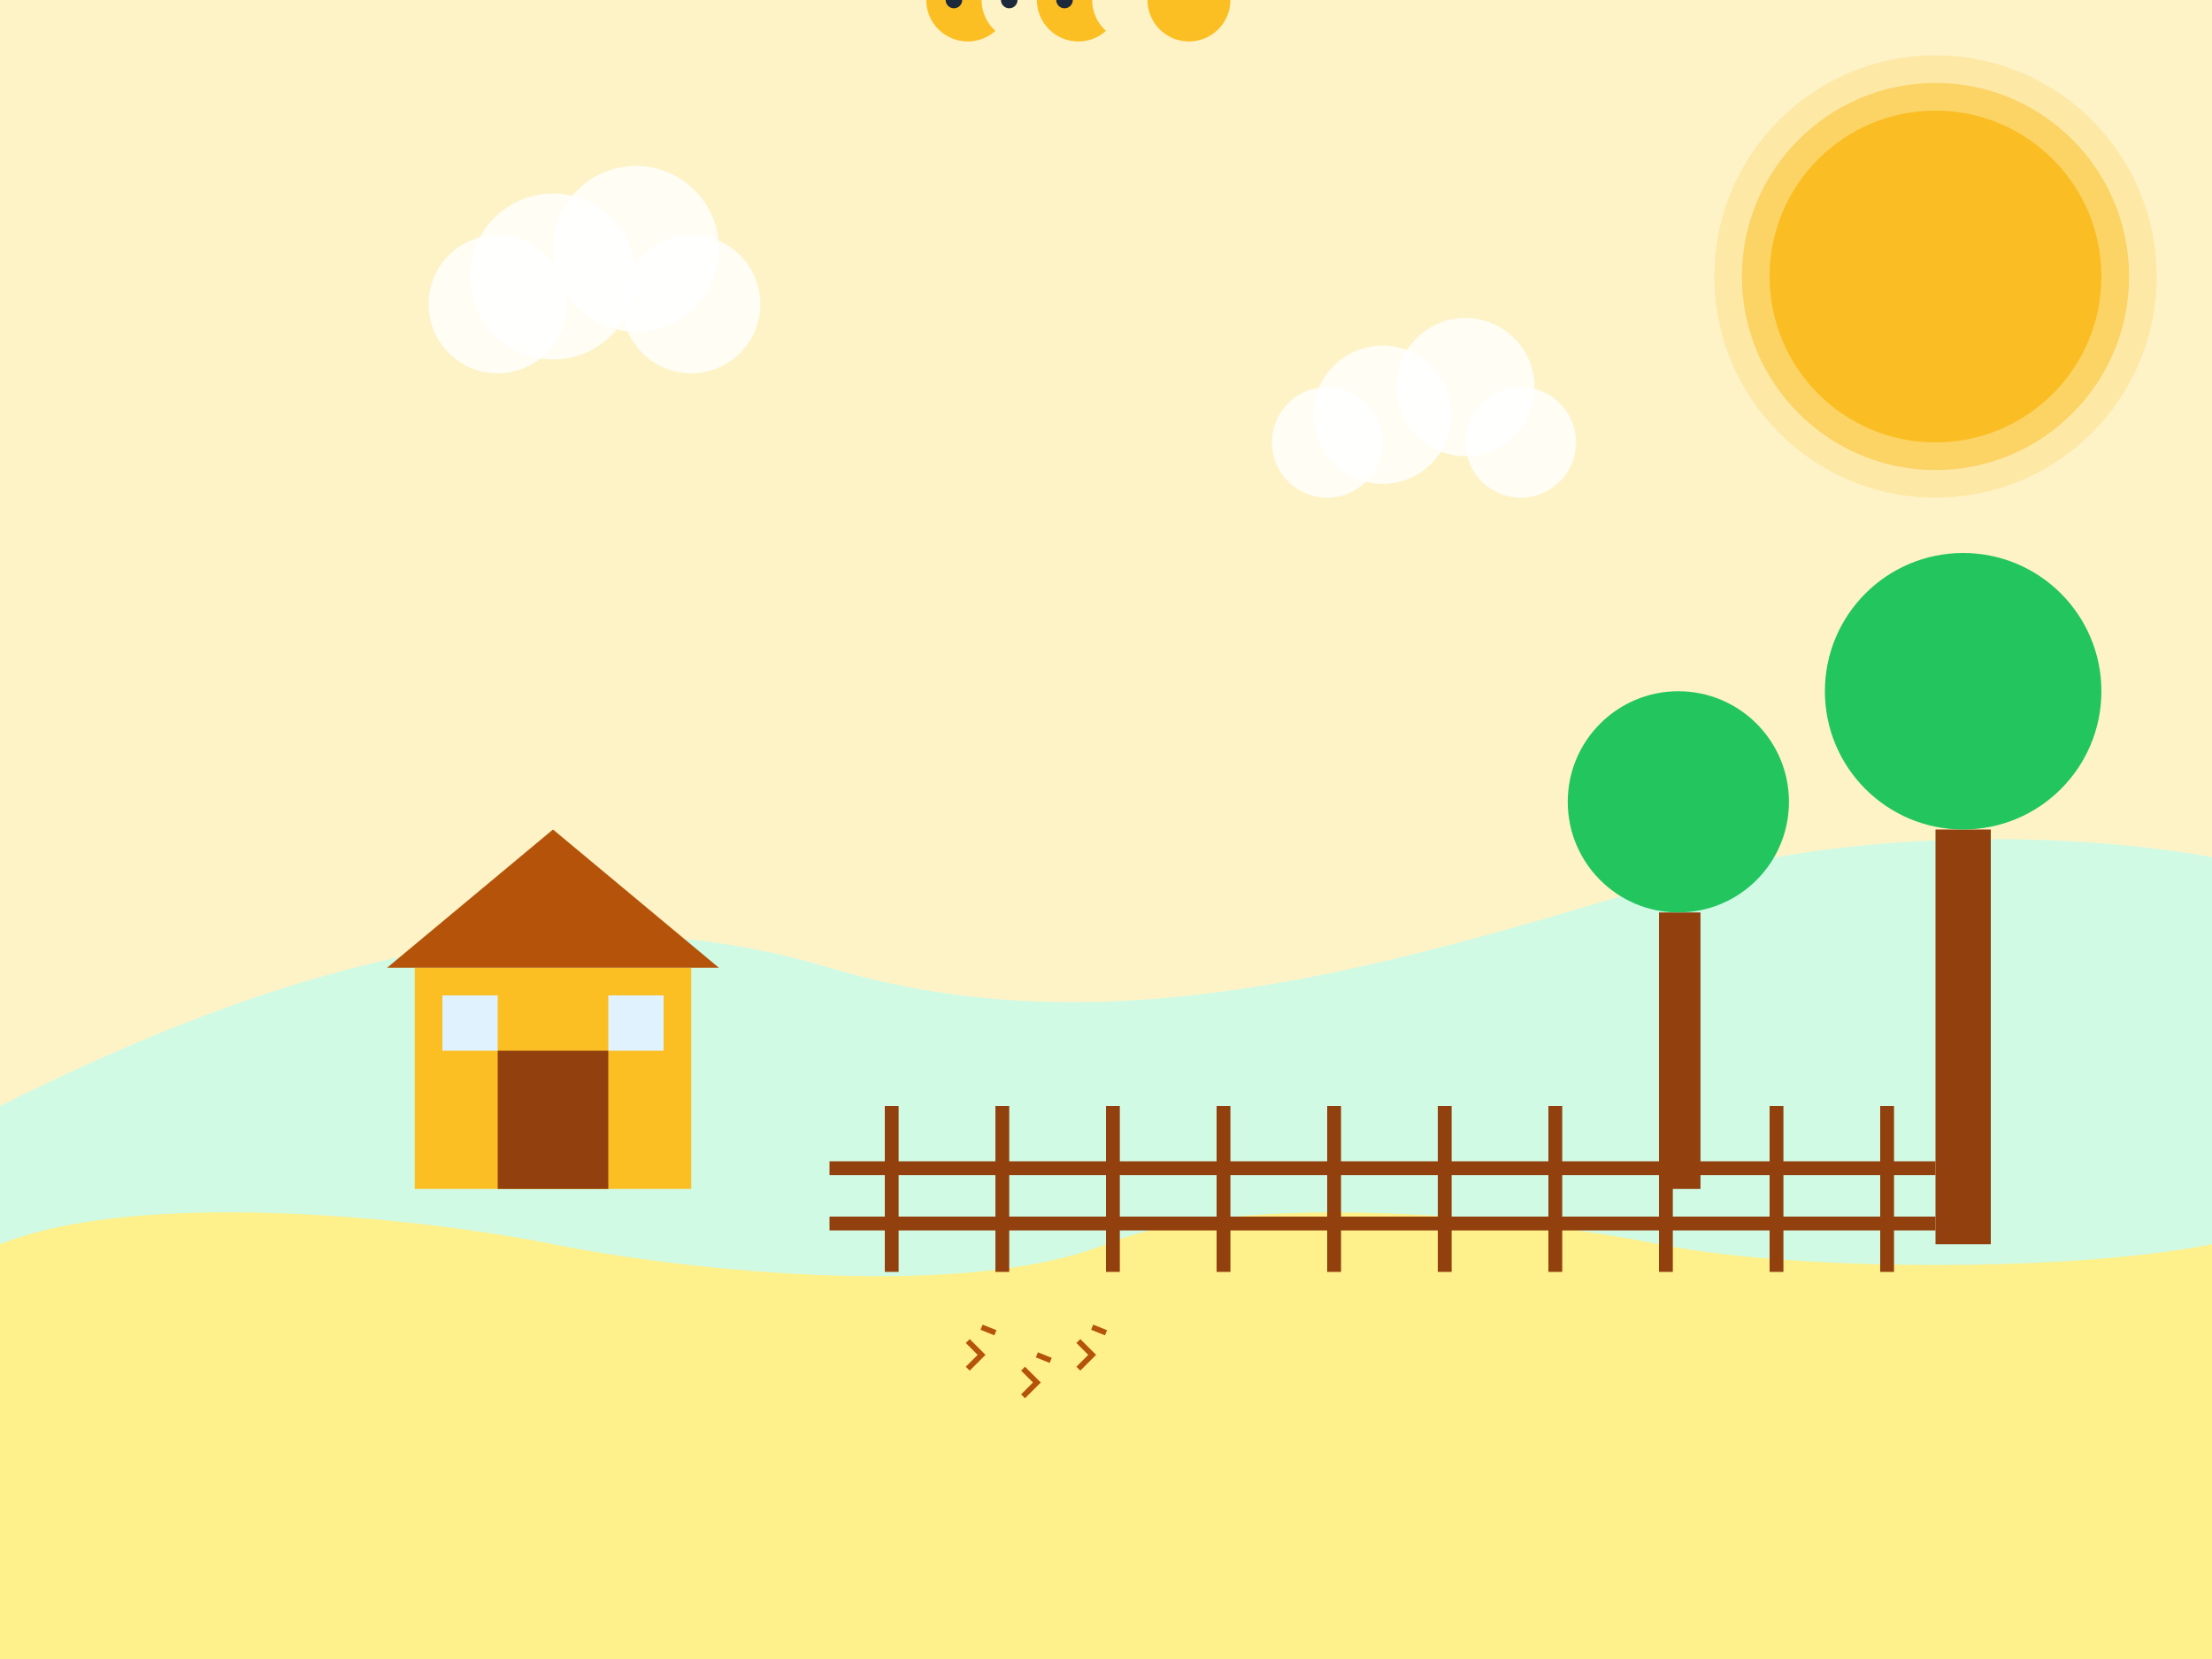 <svg width="800" height="600" viewBox="0 0 800 600" fill="none" xmlns="http://www.w3.org/2000/svg">
  <!-- Sky -->
  <rect width="800" height="600" fill="#FEF3C7"/>
  
  <!-- Sun -->
  <circle cx="700" cy="100" r="60" fill="#FBBF24"/>
  <circle cx="700" cy="100" r="70" fill="#FBBF24" fill-opacity="0.5"/>
  <circle cx="700" cy="100" r="80" fill="#FBBF24" fill-opacity="0.2"/>
  
  <!-- Hills in the background -->
  <path d="M0 400C100 350 200 320 300 350C400 380 500 350 600 320C700 290 800 310 800 310V600H0V400Z" fill="#D1FAE5"/>
  
  <!-- Fields -->
  <path d="M0 450C50 430 150 440 200 450C250 460 350 470 400 450C450 430 550 440 600 450C650 460 750 460 800 450V600H0V450Z" fill="#FEF08A"/>
  
  <!-- Farm House -->
  <rect x="150" y="350" width="100" height="80" fill="#FBBF24"/>
  <path d="M140 350H260L200 300L140 350Z" fill="#B45309"/>
  <rect x="180" y="380" width="40" height="50" fill="#92400E"/>
  <rect x="160" y="360" width="20" height="20" fill="#E0F2FE"/>
  <rect x="220" y="360" width="20" height="20" fill="#E0F2FE"/>
  
  <!-- Fence -->
  <rect x="300" y="420" width="400" height="5" fill="#92400E"/>
  <rect x="300" y="440" width="400" height="5" fill="#92400E"/>
  <rect x="320" y="400" width="5" height="60" fill="#92400E"/>
  <rect x="360" y="400" width="5" height="60" fill="#92400E"/>
  <rect x="400" y="400" width="5" height="60" fill="#92400E"/>
  <rect x="440" y="400" width="5" height="60" fill="#92400E"/>
  <rect x="480" y="400" width="5" height="60" fill="#92400E"/>
  <rect x="520" y="400" width="5" height="60" fill="#92400E"/>
  <rect x="560" y="400" width="5" height="60" fill="#92400E"/>
  <rect x="600" y="400" width="5" height="60" fill="#92400E"/>
  <rect x="640" y="400" width="5" height="60" fill="#92400E"/>
  <rect x="680" y="400" width="5" height="60" fill="#92400E"/>
  
  <!-- Chickens -->
  <circle cx="350" y="480" r="15" fill="#FBBF24"/>
  <circle cx="370" y="490" r="15" fill="#FEF3C7"/>
  <circle cx="390" y="480" r="15" fill="#FBBF24"/>
  <circle cx="410" y="490" r="15" fill="#FEF3C7"/>
  <circle cx="430" y="480" r="15" fill="#FBBF24"/>
  
  <!-- Chicken Details -->
  <circle cx="345" y="475" r="3" fill="#1E293B"/>
  <path d="M355 480L360 482" stroke="#B45309" stroke-width="2"/>
  <path d="M350 485L355 490L350 495" stroke="#B45309" stroke-width="2"/>
  
  <circle cx="365" y="485" r="3" fill="#1E293B"/>
  <path d="M375 490L380 492" stroke="#B45309" stroke-width="2"/>
  <path d="M370 495L375 500L370 505" stroke="#B45309" stroke-width="2"/>
  
  <circle cx="385" y="475" r="3" fill="#1E293B"/>
  <path d="M395 480L400 482" stroke="#B45309" stroke-width="2"/>
  <path d="M390 485L395 490L390 495" stroke="#B45309" stroke-width="2"/>
  
  <!-- Trees -->
  <rect x="700" y="300" width="20" height="150" fill="#92400E"/>
  <circle cx="710" cy="250" r="50" fill="#22C55E"/>
  
  <rect x="600" y="330" width="15" height="100" fill="#92400E"/>
  <circle cx="607" cy="290" r="40" fill="#22C55E"/>
  
  <!-- Cloud 1 -->
  <circle cx="200" cy="100" r="30" fill="white" fill-opacity="0.8"/>
  <circle cx="230" cy="90" r="30" fill="white" fill-opacity="0.8"/>
  <circle cx="250" cy="110" r="25" fill="white" fill-opacity="0.8"/>
  <circle cx="180" cy="110" r="25" fill="white" fill-opacity="0.8"/>
  
  <!-- Cloud 2 -->
  <circle cx="500" cy="150" r="25" fill="white" fill-opacity="0.8"/>
  <circle cx="530" cy="140" r="25" fill="white" fill-opacity="0.8"/>
  <circle cx="550" cy="160" r="20" fill="white" fill-opacity="0.8"/>
  <circle cx="480" cy="160" r="20" fill="white" fill-opacity="0.8"/>
</svg>